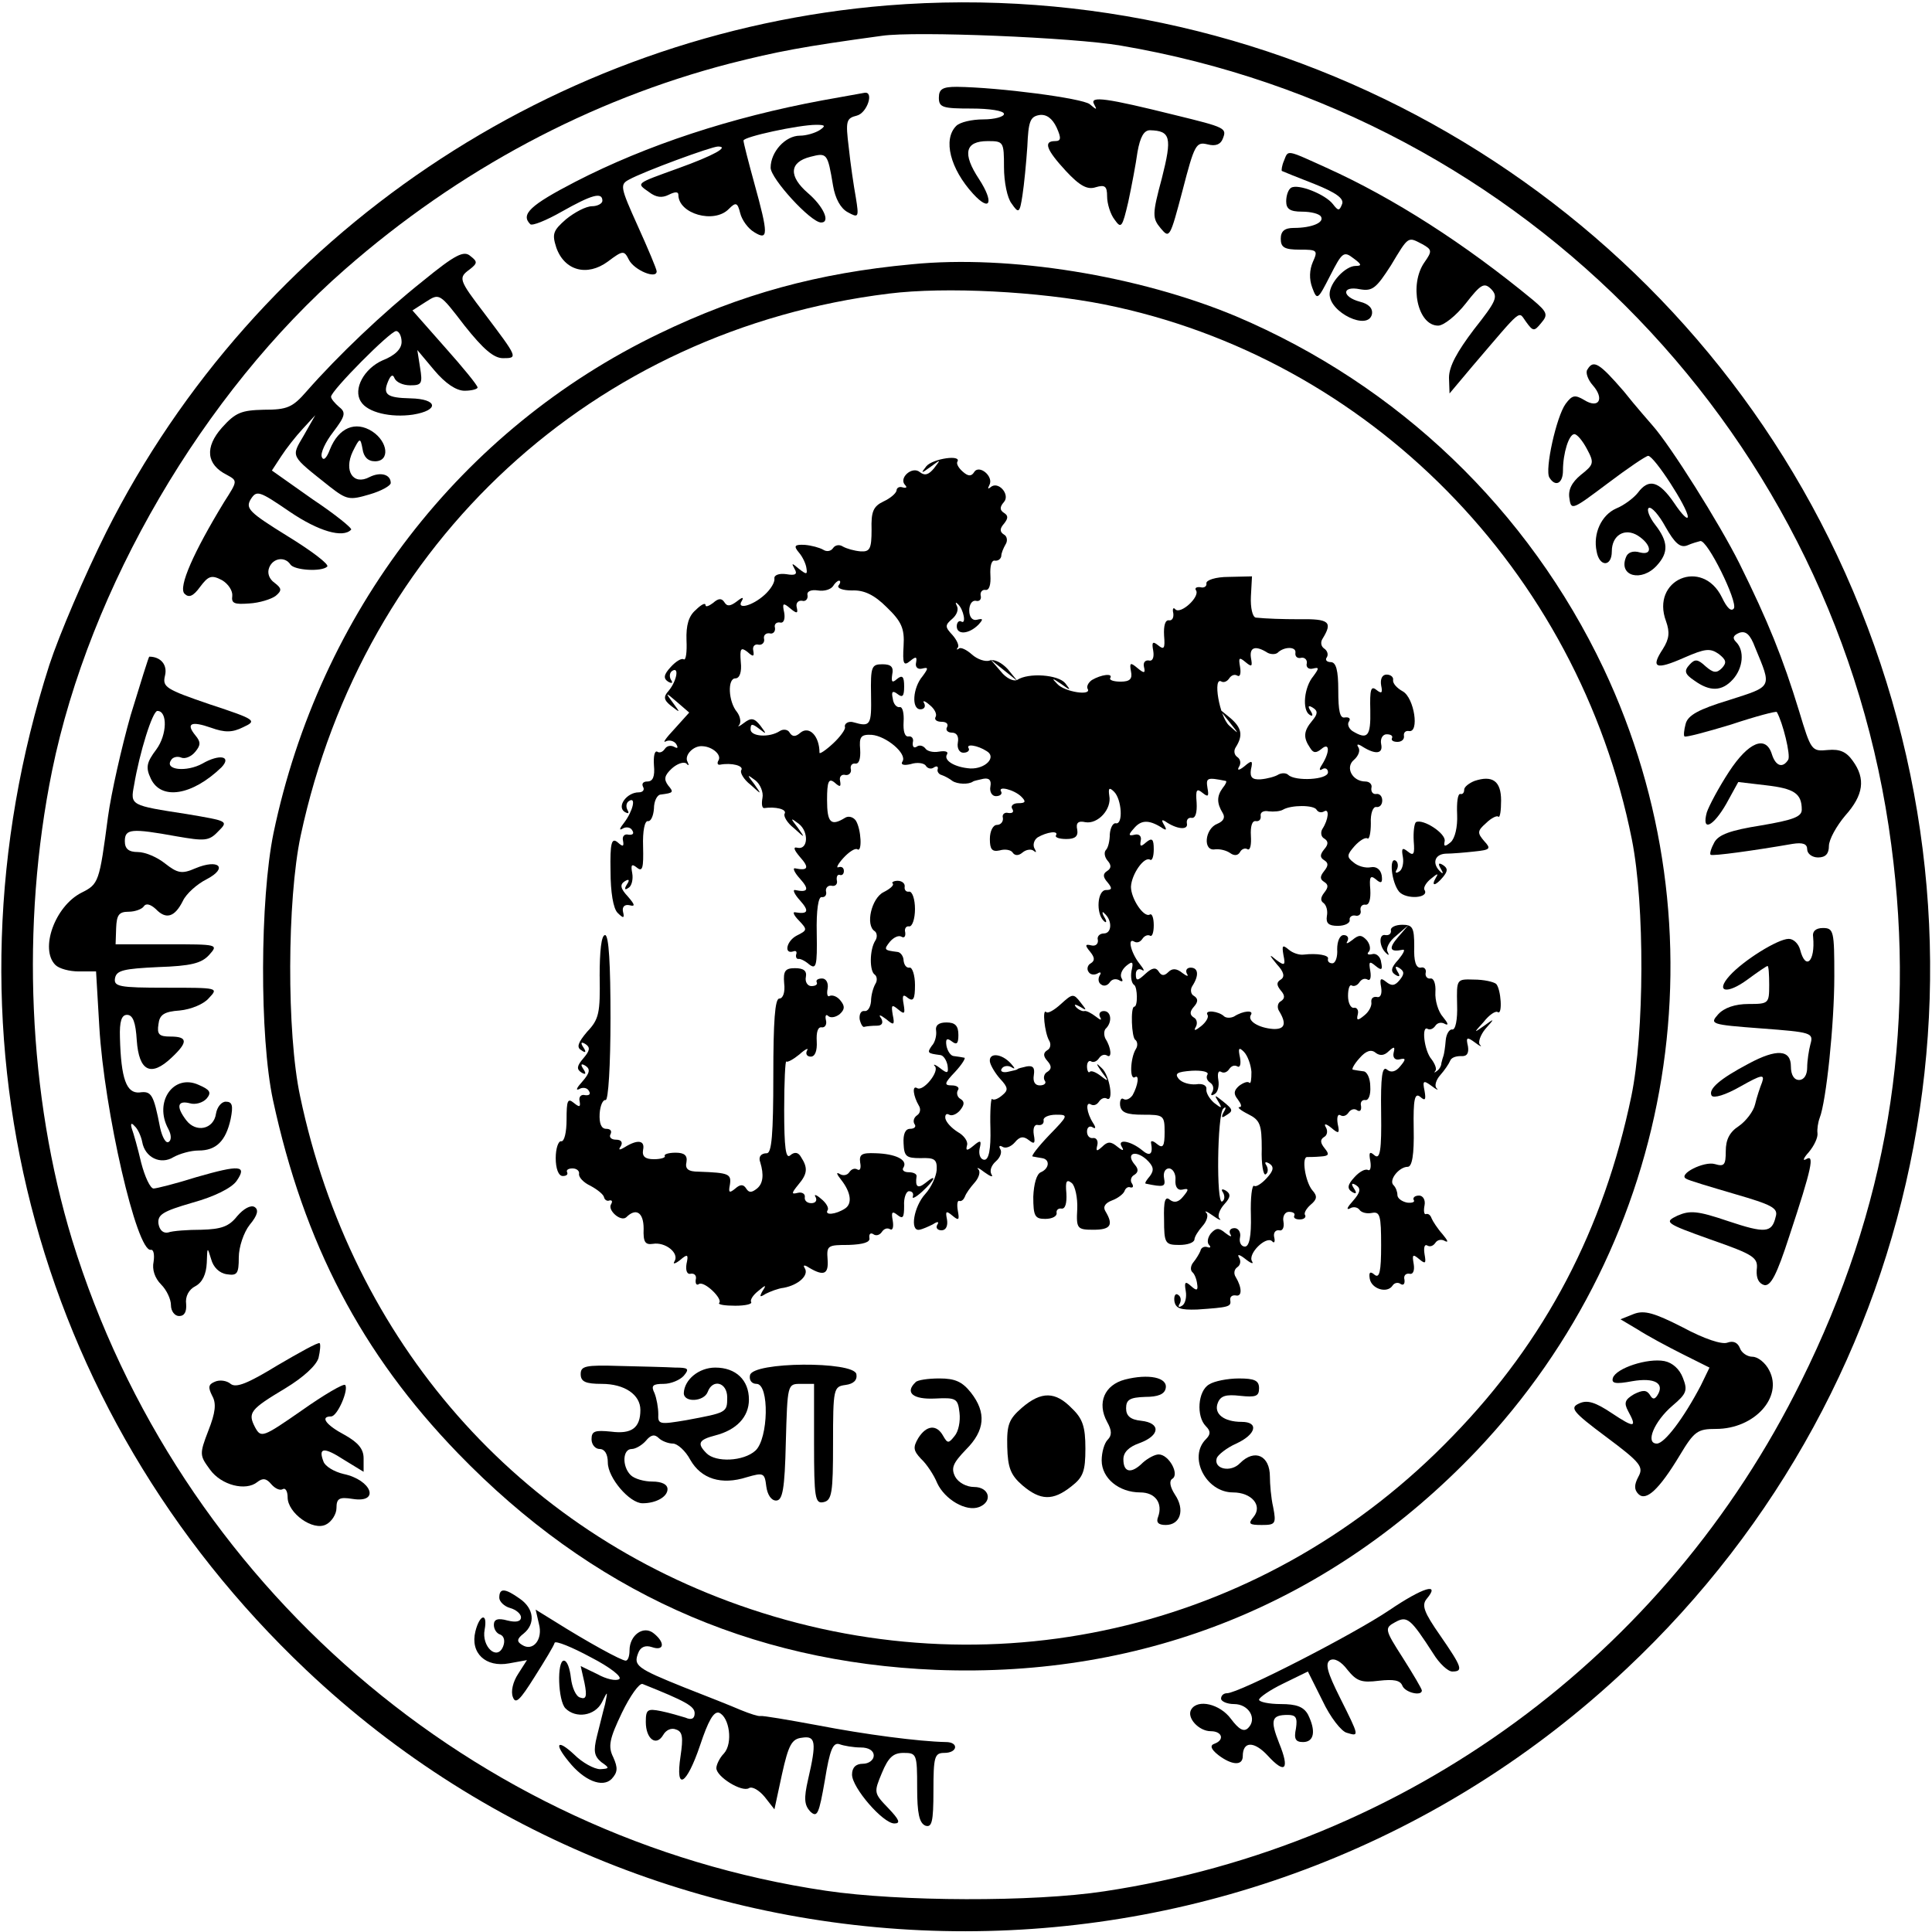 <?xml version="1.0" standalone="no"?>
<!DOCTYPE svg PUBLIC "-//W3C//DTD SVG 20010904//EN"
 "http://www.w3.org/TR/2001/REC-SVG-20010904/DTD/svg10.dtd">
<svg version="1.0" xmlns="http://www.w3.org/2000/svg"
 width="356pt" height="356pt" viewBox="0 0 356 356"
 preserveAspectRatio="xMidYMid meet">
<g transform="translate(0,356) scale(0.1,-0.1)"
fill="#000000" stroke="none">
<path d="M1635 3550 c-613 -50 -1163 -421 -1439 -970 -40 -80 -87 -190 -105
-245 -214 -667 -34 -1372 473 -1852 679 -643 1750 -642 2433 2 563 529 718
1352 388 2052 -315 667 -1015 1072 -1750 1013z m430 -74 c747 -127 1322 -724
1420 -1473 46 -347 -8 -670 -166 -988 -250 -507 -727 -856 -1284 -940 -131
-20 -378 -19 -513 1 -650 96 -1194 566 -1389 1199 -81 266 -95 580 -37 865 69
337 278 695 540 924 209 183 451 312 709 379 87 22 133 31 280 51 61 9 353 -3
440 -18z"/>
<path d="M1730 3380 c0 -18 7 -20 60 -20 33 0 60 -4 60 -10 0 -5 -17 -10 -38
-10 -21 0 -43 -5 -50 -12 -25 -25 -11 -79 31 -125 32 -35 39 -16 11 27 -31 47
-26 70 16 70 29 0 30 -1 30 -48 0 -27 6 -57 14 -67 13 -19 15 -18 20 15 3 19
7 60 9 90 2 46 5 55 22 58 13 2 24 -6 32 -23 9 -20 8 -25 -3 -25 -22 0 -16
-16 20 -55 26 -28 40 -35 55 -30 17 5 21 2 21 -17 0 -13 6 -33 14 -43 12 -17
14 -14 25 33 6 28 14 70 17 92 5 28 12 40 23 40 38 -1 41 -13 22 -88 -18 -67
-18 -74 -2 -93 16 -19 17 -17 40 70 22 85 25 90 46 85 15 -4 24 0 28 10 8 20
6 21 -88 44 -125 31 -158 36 -149 20 6 -11 5 -11 -8 0 -14 11 -167 31 -245 32
-26 0 -33 -4 -33 -20z"/>
<path d="M1515 3375 c-167 -31 -323 -82 -455 -150 -83 -43 -101 -60 -83 -78 3
-4 30 7 58 23 55 31 75 37 75 20 0 -5 -9 -10 -19 -10 -11 0 -32 -11 -48 -24
-24 -21 -26 -27 -18 -52 15 -43 57 -54 95 -26 28 21 30 21 39 3 10 -19 51 -36
51 -21 0 4 -16 42 -35 84 -32 71 -33 76 -16 85 27 15 152 61 164 61 22 0 -9
-17 -73 -40 -80 -29 -78 -27 -54 -44 13 -10 24 -11 36 -5 12 6 18 6 18 0 0
-35 66 -54 93 -26 13 13 16 12 21 -8 3 -12 14 -28 26 -35 26 -16 26 -4 0 90
-11 40 -20 75 -20 79 0 7 102 29 134 29 17 0 18 -2 6 -10 -8 -5 -24 -10 -36
-10 -27 0 -54 -30 -54 -59 0 -20 74 -101 93 -101 18 0 4 30 -24 54 -36 31 -35
57 4 67 31 8 32 7 42 -53 4 -24 14 -42 27 -49 20 -11 21 -10 15 27 -4 22 -10
63 -13 92 -6 49 -5 54 15 59 19 5 32 45 14 42 -5 -1 -39 -7 -78 -14z"/>
<path d="M2366 3264 c-4 -9 -5 -18 -4 -19 2 -1 29 -12 60 -24 40 -16 55 -27
51 -37 -5 -13 -7 -13 -17 0 -14 18 -64 38 -77 30 -5 -3 -9 -14 -9 -25 0 -14 7
-19 29 -19 17 0 32 -4 35 -9 7 -11 -17 -21 -50 -21 -17 0 -24 -6 -24 -20 0
-16 7 -20 35 -20 32 0 34 -1 24 -23 -6 -14 -7 -31 -1 -47 9 -24 10 -23 33 22
22 43 25 46 43 32 15 -11 16 -14 4 -14 -19 0 -48 -31 -48 -52 0 -34 71 -68 78
-37 2 11 -6 19 -22 23 -34 9 -34 30 0 23 23 -4 30 2 57 44 33 55 31 53 58 39
18 -10 18 -13 4 -33 -29 -41 -13 -117 25 -117 10 0 33 18 51 41 28 36 34 39
47 26 13 -14 9 -22 -32 -74 -31 -41 -46 -68 -46 -89 l1 -29 42 50 c95 111 84
102 99 82 13 -18 15 -18 28 -2 13 15 11 20 -15 42 -126 104 -257 188 -381 244
-75 34 -70 33 -78 13z"/>
<path d="M779 3042 c-73 -58 -156 -137 -214 -203 -26 -30 -36 -34 -79 -34 -41
-1 -52 -5 -77 -33 -32 -36 -29 -68 9 -87 20 -11 20 -11 -5 -50 -56 -92 -85
-157 -73 -169 8 -8 16 -5 29 13 15 20 21 22 40 12 12 -7 20 -20 19 -29 -2 -14
4 -16 31 -14 19 1 41 8 49 14 12 10 11 14 -2 24 -10 7 -14 18 -10 28 7 18 29
21 39 6 7 -11 58 -14 68 -4 4 4 -29 29 -73 56 -71 44 -78 51 -68 68 11 17 15
16 72 -23 53 -36 98 -49 113 -33 3 2 -29 28 -71 56 l-75 53 17 26 c9 14 27 37
40 51 l23 25 -21 -37 c-24 -41 -26 -36 48 -95 31 -24 36 -25 73 -14 21 6 39
16 39 21 0 16 -19 21 -39 11 -30 -16 -48 11 -31 47 13 26 14 26 18 5 2 -15 10
-23 23 -23 28 0 24 36 -5 55 -31 20 -62 7 -78 -33 -6 -16 -12 -22 -15 -14 -3
7 7 28 21 46 22 29 24 36 11 46 -8 7 -15 15 -15 19 0 11 109 121 120 121 5 0
10 -9 10 -20 0 -13 -12 -25 -35 -34 -34 -15 -55 -53 -40 -76 12 -20 55 -30 96
-24 49 8 46 29 -5 30 -43 1 -51 7 -41 31 5 12 9 14 12 6 3 -7 15 -13 29 -13
21 0 23 3 18 33 l-5 32 31 -37 c21 -25 41 -38 56 -38 13 0 24 3 24 6 0 4 -27
37 -60 74 l-60 68 25 16 c25 16 25 16 71 -44 35 -44 54 -60 71 -60 28 0 27 1
-34 82 -48 63 -49 66 -27 82 14 11 14 14 1 24 -12 11 -28 3 -88 -46z"/>
<path d="M1680 3073 c-173 -16 -315 -55 -466 -128 -365 -176 -625 -514 -710
-920 -25 -122 -26 -375 -1 -492 57 -264 163 -467 341 -651 245 -253 536 -385
881 -399 387 -15 730 125 996 404 369 389 461 960 234 1441 -139 293 -378 522
-677 649 -179 75 -418 114 -598 96z m355 -74 c487 -98 873 -490 972 -986 24
-121 23 -357 -1 -473 -51 -245 -158 -450 -329 -626 -338 -351 -834 -473 -1294
-319 -428 143 -735 493 -830 945 -25 117 -24 362 1 480 116 542 540 932 1084
999 105 13 276 4 397 -20z"/>
<path d="M1707 2701 c-11 -14 -10 -14 8 -1 19 14 19 14 6 -3 -10 -12 -17 -14
-26 -7 -14 12 -40 -11 -27 -24 4 -4 2 -6 -5 -4 -6 2 -11 -1 -11 -6 -1 -5 -11
-14 -24 -20 -19 -9 -23 -19 -22 -52 0 -35 -3 -41 -20 -40 -12 1 -26 5 -33 9
-6 4 -14 3 -18 -3 -4 -6 -12 -7 -18 -3 -7 4 -22 8 -34 9 -19 1 -21 -2 -11 -14
7 -8 13 -21 14 -29 2 -12 0 -12 -14 -1 -13 11 -14 11 -8 0 6 -10 2 -13 -15
-10 -14 2 -23 -2 -22 -8 1 -7 -7 -20 -18 -30 -23 -21 -53 -28 -42 -11 4 7 1 7
-9 -1 -12 -9 -18 -10 -23 -2 -5 8 -11 8 -21 -1 -8 -6 -14 -8 -14 -4 0 5 -8 1
-18 -9 -13 -11 -18 -28 -17 -56 1 -21 -1 -37 -5 -35 -4 3 -15 -4 -24 -14 -13
-14 -14 -21 -5 -27 7 -4 10 -3 5 4 -3 6 -2 13 3 16 13 8 8 -19 -7 -37 -10 -11
-9 -17 5 -28 17 -13 17 -13 3 6 -15 20 -14 20 8 1 l22 -19 -27 -30 c-16 -17
-23 -27 -16 -23 6 3 15 1 19 -5 4 -7 3 -9 -4 -5 -6 3 -13 2 -17 -4 -4 -6 -10
-8 -14 -5 -5 2 -7 -9 -6 -25 2 -21 -2 -30 -12 -30 -8 0 -11 -4 -8 -10 3 -5 0
-10 -8 -10 -22 0 -41 -26 -26 -36 7 -4 9 -3 5 4 -3 6 -2 13 3 16 14 9 7 -19
-9 -40 -8 -10 -10 -15 -3 -11 6 4 15 3 18 -3 4 -6 1 -9 -7 -8 -7 2 -12 -3 -10
-11 2 -11 0 -12 -10 -3 -11 9 -14 -1 -13 -53 0 -39 5 -69 13 -77 11 -11 13
-10 10 2 -2 9 3 14 12 12 11 -3 10 1 -3 16 -14 15 -15 22 -6 28 8 5 10 3 4 -6
-5 -8 -4 -11 3 -6 6 3 9 16 7 27 -3 16 -1 18 9 10 10 -8 12 0 11 39 -1 29 3
48 9 47 5 -1 10 9 11 23 0 14 6 26 13 26 23 3 24 4 13 17 -8 11 -7 18 7 31 10
9 22 13 27 9 4 -5 5 -3 2 3 -7 12 11 31 28 29 18 -1 35 -16 29 -26 -3 -5 -2
-9 3 -8 21 4 44 -2 39 -10 -3 -4 4 -17 17 -27 21 -19 21 -19 7 1 -14 18 -14
19 2 7 9 -7 15 -22 13 -32 -2 -11 -1 -19 3 -19 21 3 42 -2 38 -10 -3 -4 4 -17
17 -27 21 -19 21 -19 7 1 -14 18 -14 19 2 7 19 -15 17 -49 -3 -44 -8 2 -6 -4
5 -17 18 -20 15 -26 -9 -21 -5 1 -1 -8 9 -19 18 -20 15 -26 -9 -21 -5 1 -1 -8
9 -19 18 -20 15 -26 -9 -22 -5 1 -2 -6 7 -15 16 -17 16 -18 -4 -28 -19 -10
-24 -35 -6 -29 5 2 7 -1 5 -6 -1 -5 1 -8 4 -8 3 1 12 -3 20 -10 13 -10 15 -3
14 57 -1 43 3 68 9 67 6 -1 10 4 8 11 -1 6 4 11 10 10 7 -2 12 3 10 10 -1 6 1
11 5 10 5 -2 8 2 8 7 0 6 -4 9 -10 7 -5 -2 -1 6 9 17 10 11 22 19 26 16 9 -6
7 37 -3 53 -5 7 -14 9 -20 5 -26 -16 -33 -9 -33 33 0 34 3 41 14 32 10 -9 12
-8 10 3 -2 8 3 13 10 11 6 -1 11 4 10 10 -2 7 2 12 8 11 7 -1 10 9 9 26 -2 23
1 28 21 27 27 -2 66 -35 57 -49 -4 -6 2 -8 15 -5 12 4 25 2 28 -3 3 -5 10 -7
15 -3 5 3 8 2 7 -3 -2 -4 2 -10 7 -11 6 -2 15 -7 20 -11 9 -6 30 -7 38 -1 1 1
10 3 19 5 11 2 15 -3 13 -14 -2 -10 3 -18 10 -18 8 0 12 4 10 8 -8 12 24 4 37
-9 9 -9 8 -12 -6 -12 -9 0 -14 -5 -11 -10 4 -6 1 -9 -7 -8 -7 2 -12 -3 -10 -9
1 -7 -4 -13 -11 -13 -7 0 -13 -11 -13 -26 0 -19 4 -24 18 -21 10 3 21 1 24 -4
4 -6 11 -6 18 0 7 6 17 7 21 3 5 -4 5 -2 1 5 -3 6 -1 15 6 20 17 10 39 13 34
4 -3 -4 6 -7 19 -7 16 0 22 5 20 17 -3 13 2 17 15 14 23 -4 49 24 44 49 -2 14
0 16 9 7 14 -14 17 -61 3 -58 -5 1 -10 -8 -11 -20 0 -12 -3 -25 -7 -29 -4 -4
-3 -13 3 -20 7 -8 7 -14 -1 -19 -8 -5 -8 -11 1 -21 9 -11 8 -14 -3 -14 -16 0
-19 -43 -4 -57 5 -5 6 -1 1 7 -5 8 -4 12 0 7 15 -13 14 -37 -1 -37 -8 0 -13
-6 -11 -12 1 -7 -4 -12 -12 -10 -12 3 -12 0 -2 -12 8 -10 9 -16 1 -21 -6 -3
-8 -11 -4 -16 3 -5 10 -6 16 -3 6 4 8 2 4 -4 -3 -6 -2 -13 3 -16 5 -4 12 -2
16 4 4 6 11 7 17 4 6 -4 8 -2 5 3 -4 6 0 16 8 23 12 10 14 8 10 -9 -2 -11 0
-23 5 -26 6 -4 7 -40 0 -40 -7 0 -5 -57 2 -61 4 -3 5 -11 1 -17 -10 -16 -12
-57 -2 -52 9 6 6 -15 -4 -33 -5 -7 -12 -10 -17 -7 -4 3 -7 -3 -6 -12 2 -13 12
-17 42 -17 38 0 40 -1 40 -32 0 -26 -3 -31 -14 -22 -7 6 -12 7 -11 2 4 -21 -2
-26 -17 -13 -21 17 -46 21 -37 6 5 -8 2 -8 -8 0 -12 10 -18 10 -28 0 -10 -9
-12 -9 -9 3 2 8 -2 14 -8 13 -6 -1 -11 4 -11 12 0 8 5 11 10 8 6 -4 7 -1 1 8
-12 19 -14 40 -4 34 5 -3 11 -1 15 5 4 6 10 8 14 6 14 -9 6 43 -9 56 -11 11
-11 9 0 -7 14 -18 13 -19 -1 -8 -9 7 -18 11 -21 8 -2 -3 -5 2 -5 10 0 8 4 12
8 9 4 -2 10 0 14 6 4 6 10 8 15 5 9 -6 8 14 -3 31 -3 6 -3 14 0 18 13 12 11
33 -3 33 -7 0 -10 -5 -7 -11 4 -7 1 -6 -8 1 -8 6 -17 11 -21 10 -3 -1 -10 2
-15 7 -5 6 -2 6 7 1 13 -8 13 -7 1 8 -13 17 -15 16 -36 -3 -12 -11 -24 -18
-27 -15 -8 8 -3 -38 5 -52 4 -6 3 -15 -3 -18 -8 -5 -8 -11 0 -20 8 -9 8 -15 0
-20 -6 -3 -8 -11 -5 -16 4 -5 -1 -9 -9 -9 -9 0 -13 7 -11 19 2 13 -1 18 -13
16 -9 -2 -17 -4 -17 -5 0 -1 -8 -3 -18 -5 -9 -2 -15 1 -11 6 3 5 11 6 17 3 8
-5 8 -3 0 6 -17 19 -41 21 -39 4 1 -7 10 -22 19 -32 15 -16 15 -21 4 -30 -8
-7 -16 -10 -19 -7 -2 2 -4 -22 -3 -54 1 -39 -3 -58 -11 -58 -7 0 -11 9 -9 20
4 16 2 17 -11 6 -12 -10 -15 -10 -12 1 2 7 -6 18 -17 24 -11 7 -21 17 -23 25
-1 7 2 10 7 7 5 -3 14 1 20 8 8 10 9 16 1 21 -6 3 -8 11 -5 16 4 5 -2 9 -11 9
-15 0 -14 4 6 25 13 14 20 26 17 26 -4 1 -12 2 -19 3 -6 0 -12 9 -14 19 -2 13
1 15 10 8 9 -7 12 -4 12 12 0 17 -6 23 -22 23 -14 0 -21 -5 -19 -16 1 -8 -2
-21 -8 -27 -9 -13 -8 -14 15 -17 6 0 12 -9 14 -19 2 -15 0 -16 -14 -5 -9 7
-14 8 -9 3 8 -10 -22 -47 -33 -40 -10 6 -7 -15 3 -32 4 -6 3 -14 -3 -18 -6 -4
-8 -11 -5 -16 4 -5 0 -9 -8 -9 -9 0 -13 -10 -12 -27 1 -24 5 -27 31 -27 26 1
31 -2 30 -22 -1 -12 -10 -32 -21 -44 -21 -23 -29 -69 -11 -66 6 1 17 6 25 10
9 6 12 5 8 -1 -3 -5 0 -10 8 -10 8 0 12 8 10 20 -3 15 -2 17 10 7 12 -10 13
-8 10 9 -2 11 -1 20 3 18 4 -1 8 3 10 8 2 6 10 17 18 26 8 9 11 20 7 24 -5 5
1 3 11 -5 11 -8 17 -10 13 -4 -4 7 0 17 8 24 8 7 12 17 8 23 -3 5 -1 7 4 4 6
-4 16 0 23 8 9 11 16 12 26 4 10 -8 12 -6 9 10 -2 12 1 20 8 18 7 -1 11 3 10
9 -1 5 9 10 23 10 23 0 23 -1 -13 -38 -20 -21 -34 -39 -30 -39 4 -1 12 -2 17
-3 15 -2 14 -19 -2 -26 -8 -3 -13 -22 -14 -45 0 -36 3 -41 22 -41 13 0 22 5
21 11 -1 5 3 9 9 8 7 -1 10 10 9 28 -2 22 0 27 10 19 6 -5 11 -27 10 -48 -2
-36 0 -38 30 -38 32 0 37 9 22 34 -5 8 -1 15 12 20 11 4 21 12 23 17 2 6 7 9
11 7 5 -1 6 2 3 7 -4 5 -2 13 4 16 8 5 8 11 1 19 -17 20 0 28 21 10 14 -13 15
-20 7 -31 -6 -7 -10 -13 -8 -14 34 -7 37 -6 34 10 -2 10 2 18 9 18 7 0 13 -10
12 -21 -1 -13 4 -20 13 -18 12 3 12 0 1 -13 -8 -10 -16 -12 -24 -6 -9 8 -12
-2 -11 -36 0 -44 2 -47 28 -47 15 0 27 4 28 10 0 5 7 16 15 25 8 9 11 20 7 24
-5 5 1 3 12 -5 11 -8 17 -10 12 -5 -4 4 0 16 9 26 12 13 12 19 3 25 -7 4 -10
3 -5 -4 3 -6 3 -13 -2 -16 -11 -6 -9 161 2 171 5 5 6 2 1 -6 -5 -9 -4 -12 3
-7 15 9 15 11 -5 27 -15 12 -16 12 -8 -1 8 -13 6 -13 -8 -2 -9 8 -15 19 -14
25 1 7 -7 11 -19 9 -12 -1 -26 3 -32 10 -8 10 -3 13 24 15 19 1 32 -2 29 -7
-3 -5 -1 -11 5 -15 6 -4 7 -11 4 -17 -4 -6 -2 -8 4 -4 6 3 9 15 7 26 -2 12 0
18 5 15 5 -3 11 -1 15 5 4 6 10 8 15 5 5 -3 7 4 5 16 -4 18 -2 20 7 11 7 -7
13 -24 14 -37 0 -14 -1 -23 -4 -20 -3 3 -11 0 -19 -6 -10 -9 -10 -15 -2 -25 6
-8 8 -14 3 -14 -5 0 2 -6 16 -13 22 -11 25 -19 25 -64 -1 -28 3 -49 7 -47 5 3
5 10 2 16 -5 7 -2 8 5 4 9 -6 8 -13 -5 -27 -9 -10 -20 -17 -23 -14 -4 2 -7
-22 -6 -54 1 -39 -3 -58 -11 -58 -7 0 -11 8 -9 17 2 9 -3 17 -10 17 -8 0 -11
-5 -8 -11 4 -6 0 -5 -9 2 -12 10 -17 10 -27 -1 -6 -8 -7 -17 -3 -21 4 -4 2 -6
-3 -4 -6 2 -12 -1 -13 -7 -2 -5 -8 -15 -13 -21 -5 -6 -6 -14 -2 -18 4 -3 8
-13 9 -22 2 -12 -1 -13 -11 -4 -11 10 -13 8 -10 -9 2 -11 -1 -24 -7 -27 -6 -4
-8 -2 -4 4 3 6 2 13 -3 16 -5 4 -8 -2 -7 -11 2 -14 11 -17 42 -16 58 4 63 5
61 17 -1 6 3 10 10 9 12 -3 12 14 0 34 -4 6 -3 14 3 18 6 4 7 12 3 18 -4 7 2
5 12 -3 10 -8 16 -10 12 -4 -8 14 26 47 37 37 4 -5 6 -1 4 7 -2 8 2 14 9 13 6
-2 10 5 8 16 -2 10 3 18 10 18 8 0 12 -3 10 -7 -2 -4 2 -7 10 -7 8 0 12 4 10
8 -3 3 2 12 10 19 12 10 13 16 3 27 -13 16 -20 62 -9 61 3 0 14 0 25 1 15 1
16 4 7 15 -8 10 -9 16 -1 21 6 3 7 12 3 18 -4 7 0 7 10 -1 14 -12 16 -11 12 7
-2 12 0 19 5 16 5 -3 11 -1 15 5 4 6 11 8 16 4 5 -3 8 0 7 8 -2 7 2 12 8 11 6
-1 10 10 9 25 0 15 -6 28 -13 28 -7 1 -15 2 -19 3 -3 0 2 10 12 21 12 14 22
17 30 10 8 -6 16 -5 24 3 10 9 12 9 9 -3 -2 -9 3 -14 11 -12 12 3 12 0 1 -13
-8 -10 -17 -12 -24 -6 -9 8 -12 -13 -11 -79 1 -70 -2 -87 -12 -79 -9 8 -11 6
-8 -10 2 -12 0 -19 -4 -17 -5 3 -16 -3 -25 -13 -13 -14 -14 -21 -5 -27 8 -5
10 -3 4 6 -6 9 -4 11 4 6 9 -6 8 -13 -6 -29 -10 -11 -13 -17 -6 -14 6 4 14 3
18 -2 3 -5 13 -8 23 -6 15 3 17 -5 17 -60 0 -48 -3 -61 -12 -54 -8 7 -11 5 -9
-7 3 -19 32 -28 42 -13 3 5 10 7 15 3 5 -3 8 0 7 8 -2 7 2 12 9 11 7 -2 10 6
8 18 -3 17 -2 19 10 9 12 -10 13 -8 10 9 -2 12 0 19 5 16 5 -3 11 -1 15 5 4 6
12 7 18 3 7 -3 4 2 -5 13 -9 10 -18 24 -20 29 -2 6 -6 9 -10 8 -4 -2 -5 6 -3
16 2 10 -3 18 -10 18 -8 0 -12 -4 -10 -8 3 -4 -3 -6 -12 -5 -10 2 -18 8 -18
14 0 6 -3 14 -7 18 -10 9 10 34 26 34 8 0 12 22 11 70 -1 55 2 67 12 59 9 -8
11 -6 8 11 -4 19 -2 20 13 9 9 -7 14 -9 9 -4 -4 4 -1 15 7 24 8 9 16 21 18 26
2 6 10 9 20 9 11 -1 15 5 13 18 -4 17 -2 18 13 7 9 -7 14 -9 9 -4 -4 4 1 18
10 29 18 20 17 20 -2 6 -20 -14 -20 -14 -1 7 10 13 22 21 26 18 9 -6 6 42 -3
52 -5 4 -23 8 -41 8 -32 1 -32 1 -31 -46 1 -28 -3 -47 -9 -46 -5 1 -11 -8 -12
-20 -1 -13 -3 -25 -4 -28 -1 -3 -3 -9 -4 -14 0 -5 -4 -12 -9 -15 -4 -3 -5 -3
-2 1 3 3 -1 13 -7 21 -14 16 -19 64 -7 56 4 -2 10 0 14 6 4 6 12 7 18 3 7 -3
5 2 -4 13 -9 10 -15 31 -14 46 1 15 -3 26 -9 25 -6 -1 -10 4 -9 10 2 7 -3 12
-9 10 -9 -1 -13 12 -12 39 0 35 -3 40 -22 40 -13 0 -22 -5 -21 -10 1 -6 -3
-10 -10 -9 -13 3 -12 -22 2 -34 4 -4 5 -3 2 3 -4 6 3 20 16 30 l22 19 -19 -22
c-18 -21 -15 -28 9 -23 5 1 1 -7 -8 -18 -14 -15 -15 -22 -6 -28 8 -5 10 -3 4
6 -5 9 -4 11 4 6 9 -6 9 -11 0 -22 -9 -11 -15 -11 -25 -3 -10 8 -12 6 -9 -10
2 -12 -1 -20 -8 -18 -7 1 -11 -3 -10 -10 1 -6 -4 -17 -13 -24 -12 -10 -15 -10
-12 2 2 8 -2 13 -7 12 -6 -1 -11 9 -11 22 0 13 3 22 7 19 4 -2 10 0 14 6 4 6
10 8 15 5 5 -3 7 4 5 16 -3 17 -2 19 10 9 11 -9 13 -7 10 7 -1 10 -9 17 -16
15 -8 -2 -11 0 -7 4 4 4 3 13 -3 21 -10 11 -15 11 -27 1 -9 -7 -13 -8 -9 -2 3
6 0 11 -7 11 -7 0 -12 -11 -12 -26 1 -14 -3 -26 -9 -26 -5 0 -9 3 -8 8 3 7
-20 11 -45 8 -8 -1 -20 3 -27 9 -12 10 -13 8 -10 -10 4 -19 2 -20 -13 -9 -14
12 -14 10 1 -8 13 -14 15 -23 7 -28 -8 -5 -8 -10 0 -20 8 -9 8 -15 0 -20 -6
-3 -7 -12 -3 -18 14 -23 11 -34 -11 -33 -27 2 -48 15 -41 26 6 9 -14 8 -31 -3
-6 -3 -14 -3 -18 0 -10 10 -37 13 -31 3 3 -4 -3 -14 -12 -21 -10 -8 -14 -9
-10 -2 4 6 3 15 -3 18 -8 5 -8 11 0 20 8 9 8 15 0 20 -6 3 -7 12 -3 18 13 20
11 34 -3 34 -7 0 -10 -5 -7 -11 4 -6 0 -5 -8 1 -11 9 -19 9 -26 2 -8 -8 -13
-7 -18 1 -5 8 -12 7 -24 -4 -15 -14 -18 -14 -18 -1 0 8 5 11 11 8 6 -4 4 1 -4
11 -16 20 -23 49 -10 41 5 -3 11 -1 15 5 4 6 10 8 14 6 4 -3 7 6 7 19 0 13 -3
22 -7 20 -11 -7 -35 29 -35 51 1 23 24 56 35 50 4 -3 7 6 7 19 0 19 -3 22 -14
13 -10 -9 -12 -8 -10 3 2 8 -3 13 -11 11 -12 -3 -12 0 -2 11 13 16 27 17 50 3
10 -7 12 -6 6 4 -6 10 -4 11 6 4 21 -13 39 -13 36 -1 -1 7 3 11 9 10 7 -1 10
10 9 28 -2 24 0 27 11 18 10 -8 12 -7 9 9 -3 19 -1 20 34 13 2 -1 -1 -7 -6
-13 -11 -15 -11 -28 0 -46 5 -8 2 -15 -10 -20 -23 -9 -27 -51 -4 -47 9 1 21
-2 28 -7 7 -5 14 -5 18 2 3 6 10 8 14 5 5 -2 7 9 6 25 -1 17 2 28 9 27 6 -1
10 3 9 10 -1 6 5 10 15 8 9 -1 21 0 26 3 15 9 57 9 62 0 3 -5 9 -6 14 -3 10 6
8 -15 -3 -32 -4 -6 -3 -15 3 -18 8 -5 8 -11 0 -20 -8 -10 -8 -15 0 -20 8 -5 8
-10 0 -20 -8 -10 -8 -15 0 -20 8 -5 8 -10 0 -20 -7 -9 -7 -15 -1 -19 5 -4 8
-14 6 -24 -2 -13 3 -18 20 -18 13 0 23 5 22 11 -1 5 4 9 10 8 7 -2 12 3 10 10
-1 6 3 11 9 10 7 -1 10 10 9 28 -2 23 0 27 10 19 10 -9 13 -7 11 7 -2 11 -10
17 -20 15 -10 -2 -24 2 -32 9 -13 10 -12 14 2 30 9 10 20 17 24 14 3 -2 6 10
6 28 -1 18 4 31 10 30 6 -1 11 4 11 12 0 8 -5 13 -11 12 -6 -1 -10 4 -9 11 2
6 -3 12 -11 12 -24 0 -38 26 -21 40 8 7 12 17 8 23 -4 6 -1 7 8 1 24 -15 38
-13 34 5 -2 10 3 18 10 18 8 0 12 -3 10 -7 -2 -4 2 -7 10 -7 8 0 13 5 12 11
-1 6 3 10 9 9 20 -4 10 61 -11 73 -11 6 -19 15 -18 21 1 5 -4 10 -12 10 -8 0
-12 -8 -10 -20 3 -14 1 -16 -9 -8 -10 8 -12 0 -11 -38 1 -48 -5 -55 -33 -38
-7 5 -10 13 -6 18 3 5 0 8 -8 7 -9 -2 -12 12 -12 50 0 37 -4 52 -14 52 -7 0
-11 4 -7 9 3 5 1 12 -5 16 -6 4 -7 12 -3 18 19 31 13 37 -44 36 -29 0 -60 1
-79 3 -6 1 -10 18 -9 39 l2 37 -43 -1 c-24 0 -42 -6 -41 -12 1 -5 -4 -9 -11
-7 -8 1 -11 -2 -8 -6 7 -12 -28 -44 -38 -35 -4 5 -6 1 -4 -7 1 -8 -2 -14 -8
-13 -7 1 -10 -10 -9 -28 2 -24 0 -27 -11 -18 -10 8 -12 6 -9 -10 2 -12 -1 -20
-8 -18 -7 1 -11 -4 -9 -12 3 -12 0 -12 -12 -2 -13 11 -15 10 -12 -6 3 -14 -2
-19 -19 -19 -13 0 -22 3 -19 7 5 9 -17 6 -34 -4 -7 -5 -10 -12 -8 -16 9 -14
-43 -6 -56 9 -11 11 -9 11 7 0 18 -13 19 -13 8 1 -13 16 -68 20 -89 6 -6 -3
-20 3 -30 16 l-19 22 25 -20 25 -20 -18 22 c-11 12 -25 19 -33 16 -8 -3 -23 2
-33 11 -10 9 -21 14 -24 11 -4 -3 -5 -2 -2 2 3 3 -2 14 -10 23 -14 15 -14 18
0 30 8 7 12 17 8 24 -3 6 -2 7 2 3 11 -10 16 -39 6 -32 -4 2 -8 -2 -8 -9 0
-16 22 -15 40 3 9 10 9 12 -3 9 -8 -2 -14 5 -14 17 0 11 5 19 12 18 7 -2 11 3
9 10 -1 6 3 11 9 10 7 -1 10 10 9 27 -1 17 2 28 8 27 6 -1 11 3 12 8 0 6 4 15
8 22 4 6 3 15 -3 18 -8 5 -8 11 0 20 8 10 8 15 0 20 -8 5 -8 11 0 20 12 14
-11 40 -25 27 -5 -4 -5 -2 -2 4 9 16 -19 39 -28 24 -5 -8 -11 -8 -21 1 -7 6
-12 14 -10 18 9 14 -45 6 -57 -8z m-162 -220 c-3 -5 8 -9 25 -9 22 1 41 -8 64
-31 27 -26 33 -39 31 -71 -2 -33 0 -38 12 -28 11 9 13 8 11 -3 -2 -8 3 -13 11
-11 12 3 12 1 1 -14 -18 -21 -21 -61 -4 -61 7 0 10 5 7 11 -4 6 1 5 10 -3 9
-7 14 -17 11 -22 -3 -5 2 -9 11 -9 9 0 13 -4 10 -10 -3 -5 1 -10 9 -10 9 0 13
-7 11 -18 -2 -11 3 -19 10 -19 8 0 12 4 10 8 -6 9 16 6 33 -5 19 -11 -2 -33
-30 -32 -29 2 -50 15 -43 26 3 5 -3 7 -15 5 -11 -2 -22 1 -25 6 -4 5 -11 7
-16 3 -5 -3 -8 0 -7 8 2 7 -2 12 -8 11 -7 -1 -10 10 -9 27 1 16 -2 28 -7 27
-6 -1 -12 6 -13 16 -3 13 0 15 9 8 9 -7 12 -4 12 14 0 18 -3 22 -13 14 -9 -8
-11 -6 -9 8 3 14 -2 19 -18 19 -20 0 -22 -4 -21 -57 1 -55 -1 -59 -32 -50 -9
3 -18 -2 -16 -9 1 -4 -9 -18 -22 -30 -14 -13 -25 -20 -25 -17 0 31 -19 50 -35
37 -9 -8 -15 -8 -20 0 -3 6 -12 7 -18 3 -20 -13 -54 -10 -54 3 0 11 3 11 16 1
14 -11 14 -10 2 6 -11 14 -17 15 -30 5 -9 -7 -13 -8 -9 -4 4 5 2 16 -4 24 -16
19 -18 62 -3 62 8 0 12 12 10 30 -2 25 0 28 12 19 11 -10 13 -9 11 2 -2 8 3
13 10 11 6 -1 11 4 10 10 -2 7 3 12 10 11 6 -2 11 3 10 10 -2 6 2 11 9 10 7
-2 10 6 8 18 -4 18 -2 19 11 8 12 -10 15 -10 12 2 -2 8 3 13 10 12 6 -2 11 3
10 10 -2 7 6 11 19 9 12 -2 24 2 28 8 3 5 8 10 11 10 3 0 3 -4 -1 -9z m791
-124 c6 -3 14 -3 18 0 12 12 35 12 33 0 -1 -7 4 -11 11 -9 6 1 11 -4 10 -10
-2 -7 3 -12 11 -10 12 3 12 1 1 -14 -17 -20 -21 -62 -7 -71 6 -4 7 -1 2 7 -6
9 -4 11 4 6 10 -6 9 -12 -1 -24 -16 -19 -17 -31 -4 -50 6 -10 11 -10 21 -2 15
13 16 -5 1 -29 -6 -9 -5 -12 1 -8 5 3 10 0 10 -6 0 -14 -60 -17 -73 -5 -4 4
-12 4 -18 1 -6 -4 -21 -8 -33 -9 -16 -1 -20 4 -18 18 4 17 2 18 -12 6 -10 -8
-14 -8 -10 -1 4 6 3 14 -3 18 -6 4 -7 12 -3 18 14 22 11 36 -10 54 l-22 18 20
-25 c19 -24 19 -24 0 -7 -18 16 -31 92 -14 81 4 -2 10 0 14 6 4 6 10 8 15 5 5
-3 7 4 5 16 -3 17 -2 19 10 9 12 -10 13 -8 10 8 -3 20 9 23 31 9z"/>
<path d="M2717 2121 c-10 -4 -19 -11 -19 -16 0 -6 -3 -9 -7 -8 -5 1 -7 -16 -6
-38 1 -23 -4 -44 -12 -51 -11 -9 -13 -8 -11 2 3 14 -40 42 -53 35 -3 -3 -5
-18 -4 -35 2 -24 0 -28 -11 -19 -10 8 -12 6 -9 -10 2 -11 -1 -24 -7 -27 -6 -4
-8 -2 -4 4 3 6 2 13 -2 16 -13 8 -8 -40 6 -57 13 -15 56 -12 47 3 -3 4 3 14
12 21 12 10 14 10 9 2 -10 -17 -1 -16 13 1 9 11 9 16 0 22 -8 5 -10 3 -4 -7 5
-8 4 -10 0 -6 -17 15 -12 33 9 34 11 0 35 2 53 4 29 3 31 5 18 19 -13 15 -13
19 3 33 10 10 21 15 23 12 3 -2 5 11 5 30 0 36 -16 47 -49 36z"/>
<path d="M1645 1932 c3 -3 -5 -10 -17 -16 -22 -11 -34 -61 -16 -72 4 -3 5 -11
1 -17 -11 -17 -11 -57 -1 -63 4 -3 5 -11 1 -17 -4 -7 -8 -21 -8 -32 -1 -11 -6
-19 -12 -18 -6 1 -10 -5 -9 -15 2 -9 6 -16 9 -14 4 1 14 2 23 2 9 0 12 5 8 13
-6 8 -3 8 9 -1 14 -12 16 -11 12 8 -3 18 -2 20 10 10 12 -10 13 -8 10 10 -3
16 -1 19 8 11 10 -7 13 -2 13 24 0 18 -5 33 -10 32 -6 -1 -10 5 -11 13 0 8 -6
16 -12 16 -24 3 -25 4 -13 19 7 8 16 12 21 9 5 -3 8 0 7 8 -2 7 2 12 7 11 6
-1 11 14 11 32 0 18 -5 33 -11 32 -5 -1 -9 3 -8 9 1 6 -5 11 -13 11 -7 0 -12
-3 -9 -5z"/>
<path d="M1105 1761 c1 -67 -1 -79 -23 -102 -17 -20 -20 -29 -11 -34 8 -6 10
-4 4 5 -6 9 -4 11 4 6 9 -6 8 -12 -4 -26 -12 -14 -13 -20 -4 -26 8 -5 10 -3 4
6 -6 9 -4 11 4 6 9 -6 8 -13 -6 -29 -10 -11 -13 -17 -6 -14 6 4 15 3 18 -3 4
-6 1 -9 -7 -8 -7 2 -12 -3 -10 -11 2 -11 0 -12 -11 -3 -11 9 -13 4 -13 -31 0
-23 -4 -41 -10 -40 -5 1 -10 -13 -10 -31 0 -19 5 -33 13 -33 7 0 10 3 8 7 -2
4 2 7 10 7 8 0 13 -5 12 -10 -1 -6 8 -16 21 -22 13 -7 24 -16 25 -21 1 -5 6
-8 10 -6 5 1 6 -2 3 -7 -7 -11 18 -33 28 -24 18 18 32 9 32 -21 -1 -25 3 -30
17 -28 23 4 49 -17 40 -32 -4 -6 1 -5 10 2 14 12 16 11 12 -7 -2 -12 1 -20 8
-18 7 1 11 -4 9 -11 -1 -8 2 -11 6 -8 10 6 45 -28 37 -35 -2 -3 11 -5 30 -5
18 0 32 3 29 7 -2 4 4 13 13 20 14 12 16 12 8 0 -6 -11 -5 -12 6 -5 8 4 23 10
33 11 27 5 47 23 39 36 -4 6 -1 7 8 1 27 -16 36 -12 34 15 -2 26 0 27 39 27
27 1 40 5 38 13 -1 7 2 10 7 7 5 -4 12 -2 16 4 4 6 10 8 15 5 5 -3 7 4 5 16
-3 16 -1 18 9 10 10 -8 12 -4 12 17 -1 15 4 27 9 27 6 0 9 -4 7 -10 -2 -5 6
-1 17 9 24 22 29 35 6 16 -14 -11 -19 -7 -16 13 0 4 -6 7 -15 7 -8 0 -13 4 -9
9 8 14 -15 25 -52 26 -25 1 -30 -2 -28 -17 2 -10 0 -16 -5 -13 -5 3 -11 1 -15
-5 -4 -6 -12 -7 -18 -3 -7 4 -5 -1 3 -11 18 -23 21 -44 7 -53 -17 -11 -38 -13
-32 -3 3 4 -3 14 -12 21 -9 8 -14 9 -10 3 3 -6 0 -11 -8 -11 -8 0 -13 5 -12
11 1 6 -5 10 -13 8 -12 -3 -12 -1 1 15 17 20 18 31 5 51 -5 9 -12 10 -20 3 -8
-7 -11 14 -11 84 0 51 2 92 4 89 2 -2 13 4 24 13 11 10 18 13 14 7 -3 -6 0
-11 7 -11 8 0 12 11 11 28 -1 17 2 27 9 26 6 -1 10 5 8 13 -2 8 0 12 4 8 4 -4
13 -3 21 3 10 9 10 15 2 25 -6 8 -15 11 -20 9 -4 -3 -6 3 -4 13 2 11 -3 19
-10 19 -8 0 -12 -3 -10 -7 2 -4 -2 -7 -10 -7 -7 0 -12 8 -10 17 2 11 -4 16
-20 16 -18 0 -22 -5 -20 -28 2 -16 -2 -28 -9 -28 -8 0 -11 -42 -11 -142 0
-108 -3 -143 -12 -143 -11 0 -16 -7 -12 -17 7 -23 5 -39 -6 -48 -10 -8 -15 -8
-20 0 -5 8 -11 8 -20 0 -11 -9 -13 -8 -10 7 3 20 -2 22 -57 24 -20 0 -26 5
-23 18 2 12 -4 17 -20 17 -13 0 -22 -3 -20 -6 2 -3 -7 -6 -20 -6 -16 0 -22 5
-20 17 4 18 -10 20 -34 5 -10 -6 -12 -5 -7 2 4 7 1 12 -9 12 -9 0 -13 5 -10
10 3 6 0 10 -8 10 -9 0 -13 10 -12 28 1 15 6 26 11 25 5 -1 9 64 9 151 0 99
-3 153 -10 153 -7 0 -10 -30 -10 -76z"/>
<path d="M1070 1028 c0 -14 9 -18 39 -18 42 0 71 -20 71 -48 0 -33 -16 -45
-54 -40 -30 3 -36 1 -36 -14 0 -10 7 -18 15 -18 9 0 15 -9 15 -25 0 -28 40
-75 64 -75 25 0 46 12 46 26 0 9 -11 14 -28 14 -15 0 -33 5 -40 12 -16 16 -15
48 2 48 7 0 19 7 26 15 9 11 16 13 24 5 5 -5 17 -10 26 -10 8 0 23 -13 32 -30
20 -35 57 -47 104 -32 31 9 33 8 36 -17 2 -15 9 -26 18 -26 12 0 16 20 18 108
3 106 3 107 27 107 l25 0 0 -111 c0 -99 2 -110 17 -107 16 3 18 17 18 108 0
102 1 105 23 108 15 2 22 9 20 20 -5 24 -191 23 -196 -2 -2 -9 3 -16 12 -16
24 0 22 -101 -2 -123 -22 -20 -73 -22 -90 -5 -18 18 -15 25 16 33 39 10 62 34
62 66 0 36 -24 59 -62 59 -30 0 -57 -22 -58 -47 0 -18 37 -16 44 2 9 25 36 18
36 -10 0 -28 -1 -28 -76 -42 -48 -8 -52 -8 -51 11 0 12 -3 29 -7 39 -7 14 -3
17 17 17 13 0 30 7 37 15 11 13 8 15 -16 15 -16 1 -62 2 -102 3 -63 2 -72 0
-72 -15z"/>
<path d="M2073 1018 c-38 -10 -52 -43 -33 -78 9 -16 9 -25 1 -33 -6 -6 -11
-23 -11 -38 0 -33 32 -59 71 -59 28 0 42 -20 33 -45 -4 -10 0 -15 14 -15 27 0
36 28 17 56 -9 14 -11 25 -5 29 14 8 -6 45 -25 45 -7 0 -20 -7 -29 -15 -21
-21 -36 -19 -36 6 0 13 10 23 30 30 38 14 39 37 3 41 -20 2 -28 9 -28 23 0 16
7 20 35 21 24 0 36 5 38 16 4 20 -32 27 -75 16z"/>
<path d="M1687 1013 c-20 -19 -5 -32 36 -30 39 2 42 0 45 -26 2 -16 -2 -35 -9
-43 -11 -14 -13 -14 -21 0 -12 22 -31 20 -46 -4 -10 -17 -9 -23 5 -38 10 -9
24 -30 30 -45 14 -30 53 -53 77 -44 26 10 19 37 -9 37 -14 0 -29 8 -35 19 -8
16 -4 25 20 50 35 35 38 68 9 105 -16 20 -29 26 -58 26 -21 0 -41 -3 -44 -7z"/>
<path d="M2228 1009 c-21 -12 -24 -59 -6 -77 9 -9 9 -15 0 -24 -33 -33 0 -98
50 -98 34 0 55 -24 38 -45 -11 -13 -8 -15 15 -15 25 0 27 2 21 33 -4 17 -6 43
-6 56 0 39 -28 52 -55 25 -17 -18 -49 -11 -43 9 2 6 18 19 36 27 37 17 42 40
10 40 -33 0 -52 15 -44 35 5 13 15 16 41 13 29 -3 35 -1 35 14 0 14 -8 18 -37
18 -21 0 -46 -5 -55 -11z"/>
<path d="M1883 966 c-24 -21 -28 -31 -27 -72 1 -38 6 -52 28 -71 33 -28 56
-29 90 -2 22 17 26 28 26 70 0 40 -5 55 -25 74 -30 31 -56 32 -92 1z"/>
<path d="M2925 2879 c-4 -5 1 -19 10 -29 22 -25 11 -44 -16 -27 -17 10 -22 9
-34 -7 -17 -23 -39 -122 -30 -136 11 -18 25 -11 25 13 0 32 11 67 21 67 5 0
15 -12 23 -27 14 -26 13 -29 -11 -48 -17 -14 -24 -28 -21 -44 3 -22 6 -20 70
28 37 28 71 51 75 51 11 0 73 -96 73 -112 0 -7 -11 4 -25 25 -28 41 -47 46
-67 19 -7 -9 -25 -23 -40 -29 -27 -12 -43 -46 -36 -79 5 -29 28 -29 28 0 0 30
24 44 48 29 25 -16 28 -37 4 -31 -13 4 -23 0 -26 -9 -14 -35 29 -46 57 -15 22
24 21 44 -3 75 -11 14 -16 28 -12 31 5 3 19 -13 31 -35 17 -30 27 -39 40 -34
9 4 20 7 24 8 13 3 69 -111 62 -124 -5 -7 -13 1 -22 20 -36 74 -132 33 -103
-44 7 -20 6 -32 -6 -51 -23 -35 -13 -39 39 -16 39 17 48 18 64 7 14 -11 15
-16 6 -26 -10 -10 -16 -9 -30 3 -15 14 -20 14 -30 3 -10 -11 -9 -17 9 -29 29
-21 51 -20 71 2 19 21 22 53 6 69 -7 7 -6 12 6 17 12 4 20 -3 29 -27 31 -75
33 -71 -48 -97 -56 -17 -76 -28 -80 -44 -3 -11 -4 -22 -2 -23 2 -2 40 8 86 22
45 15 83 25 84 23 11 -19 26 -80 21 -88 -10 -16 -23 -12 -30 10 -11 36 -43 23
-79 -32 -19 -29 -37 -63 -41 -75 -10 -37 12 -26 36 16 l22 40 51 -6 c52 -6 66
-15 66 -45 0 -13 -16 -19 -75 -29 -57 -9 -78 -17 -86 -31 -6 -11 -9 -21 -7
-23 3 -3 82 8 151 20 19 3 27 0 27 -10 0 -8 9 -15 20 -15 14 0 20 7 20 21 0
12 14 37 30 56 34 38 38 68 14 101 -12 17 -24 22 -46 20 -30 -3 -31 -1 -53 72
-30 98 -57 165 -110 272 -37 74 -127 217 -160 254 -5 6 -30 34 -53 63 -45 52
-56 59 -67 40z"/>
<path d="M241 2243 c-17 -60 -36 -144 -42 -188 -16 -121 -17 -124 -49 -140
-49 -25 -77 -104 -48 -133 7 -7 26 -12 43 -12 l32 0 6 -102 c9 -154 69 -416
95 -411 5 1 7 -9 5 -22 -3 -14 2 -30 14 -42 10 -10 18 -27 18 -38 0 -11 7 -20
15 -20 10 0 14 8 13 22 -2 14 5 27 17 33 13 7 20 22 21 43 1 30 1 30 8 7 4
-15 15 -26 29 -28 19 -3 22 1 22 31 0 19 9 46 20 60 15 18 17 28 9 33 -7 4
-20 -3 -32 -17 -15 -19 -29 -24 -66 -25 -25 0 -53 -2 -61 -5 -9 -2 -16 4 -18
16 -2 17 8 23 63 39 40 11 72 27 81 40 20 29 6 30 -74 7 -38 -12 -74 -21 -79
-21 -6 0 -16 21 -23 48 -6 26 -14 54 -17 62 -3 10 -1 12 5 5 6 -5 12 -19 14
-29 5 -29 34 -43 58 -28 11 6 31 12 46 12 32 0 50 17 59 58 5 25 3 32 -9 32
-8 0 -16 -10 -18 -22 -4 -29 -37 -36 -55 -12 -19 25 -16 37 7 31 10 -3 24 1
31 9 9 11 6 16 -15 25 -46 21 -83 -31 -56 -81 6 -11 6 -21 1 -24 -5 -4 -12 8
-16 26 -12 62 -16 68 -38 65 -24 -2 -34 25 -36 101 -1 30 3 42 13 42 11 0 16
-14 18 -47 4 -57 26 -68 64 -32 31 29 30 39 -2 39 -21 0 -25 4 -22 23 2 17 10
23 39 25 21 2 45 12 54 23 18 19 17 19 -79 19 -87 0 -97 2 -94 18 3 14 16 17
79 20 61 2 80 7 94 22 18 20 17 20 -77 20 l-95 0 1 30 c1 24 5 30 23 30 12 0
25 5 28 10 4 6 12 4 22 -5 19 -20 35 -15 50 15 6 13 26 31 44 40 40 21 22 38
-21 20 -25 -11 -33 -9 -56 9 -15 12 -37 21 -50 21 -17 0 -24 6 -24 20 0 23 12
24 95 9 52 -9 60 -9 77 9 19 19 19 19 -58 32 -104 16 -104 16 -97 53 10 60 34
137 43 137 19 0 18 -44 -2 -71 -18 -24 -20 -33 -10 -54 19 -40 76 -31 130 21
20 21 -4 25 -35 7 -29 -16 -70 -12 -58 6 3 6 12 8 19 5 7 -3 19 2 26 11 10 12
10 18 0 30 -18 22 -8 27 29 14 25 -9 39 -9 59 1 26 12 24 14 -61 42 -82 28
-88 32 -83 53 5 20 -8 35 -29 35 -1 0 -16 -48 -34 -107z"/>
<path d="M3341 1833 c4 -45 -14 -62 -24 -23 -3 11 -12 20 -21 20 -20 0 -84
-40 -109 -68 -27 -30 -5 -35 33 -7 19 14 35 25 37 25 2 0 3 -16 3 -35 0 -34
-1 -35 -38 -35 -25 0 -45 -7 -56 -19 -16 -18 -14 -19 79 -26 93 -7 97 -8 91
-29 -3 -11 -6 -31 -6 -43 0 -14 -6 -23 -15 -23 -9 0 -15 9 -15 25 0 31 -26 33
-78 5 -53 -28 -75 -47 -68 -59 4 -5 25 1 53 17 39 22 45 23 40 8 -4 -10 -10
-28 -13 -41 -3 -13 -17 -31 -30 -40 -17 -11 -24 -25 -24 -46 0 -26 -3 -29 -20
-24 -20 6 -69 -19 -53 -27 4 -3 45 -15 89 -28 69 -20 81 -26 76 -42 -7 -30
-19 -31 -88 -8 -56 19 -70 20 -93 10 -25 -12 -23 -14 61 -44 80 -28 88 -33 85
-56 -1 -16 4 -25 14 -28 12 -2 23 19 46 90 42 127 47 152 31 142 -7 -4 -5 2 5
13 10 12 17 27 16 35 -1 7 1 20 4 28 12 30 27 173 27 261 0 83 -1 89 -21 89
-13 0 -20 -6 -18 -17z"/>
<path d="M3011 1139 l-25 -10 32 -19 c17 -11 54 -31 82 -45 l50 -25 -16 -33
c-32 -61 -67 -107 -81 -107 -22 0 -5 41 29 70 26 22 28 28 19 51 -6 16 -19 28
-34 31 -31 6 -89 -13 -95 -31 -3 -10 4 -12 36 -6 41 7 60 -4 46 -26 -5 -8 -9
-8 -14 1 -6 9 -13 9 -29 1 -17 -10 -19 -16 -11 -31 17 -31 12 -32 -30 -4 -30
20 -45 25 -60 18 -18 -8 -13 -15 50 -62 63 -47 69 -55 59 -73 -8 -15 -8 -24 0
-32 14 -14 38 8 76 71 27 45 33 49 67 49 71 0 124 59 98 108 -7 14 -21 25 -31
25 -9 0 -20 7 -23 16 -4 10 -12 14 -23 10 -10 -4 -43 7 -82 28 -53 27 -71 32
-90 25z"/>
<path d="M511 1044 c-54 -33 -76 -42 -86 -34 -7 6 -20 8 -29 4 -12 -5 -13 -10
-5 -26 8 -14 6 -31 -7 -64 -17 -44 -16 -46 3 -72 21 -29 66 -40 87 -23 10 8
17 7 26 -4 7 -8 16 -12 21 -9 5 3 9 -4 9 -15 0 -29 47 -63 71 -50 10 5 19 19
19 30 0 18 5 21 30 17 51 -8 35 35 -17 46 -17 4 -34 14 -37 23 -10 26 1 27 38
3 l36 -22 0 25 c0 17 -10 29 -35 43 -34 18 -46 34 -25 34 12 0 33 50 26 58 -3
3 -39 -18 -80 -47 -72 -50 -75 -51 -86 -31 -14 27 -9 33 56 72 33 20 57 42 61
56 3 13 4 25 2 27 -3 2 -37 -17 -78 -41z"/>
<path d="M2560 593 c-65 -44 -277 -153 -299 -153 -6 0 -11 -4 -11 -10 0 -5 11
-10 24 -10 27 0 43 -27 26 -44 -8 -8 -17 -3 -32 17 -20 27 -61 37 -73 17 -9
-15 14 -40 36 -40 21 0 26 -16 7 -23 -9 -3 -7 -10 7 -21 25 -19 45 -20 45 -2
0 28 21 28 46 1 32 -35 41 -26 21 23 -17 43 -14 52 16 52 15 0 18 -5 15 -25
-4 -19 -1 -25 13 -25 21 0 24 21 9 51 -8 14 -21 19 -50 19 -22 0 -40 4 -40 8
0 4 20 18 45 30 l45 22 27 -54 c14 -30 35 -57 45 -59 23 -7 23 -7 -13 65 -23
46 -28 63 -18 69 8 4 20 -2 32 -18 17 -21 26 -24 58 -20 27 3 39 1 43 -9 5
-13 36 -20 36 -9 0 3 -16 30 -35 60 -34 53 -34 55 -14 66 22 12 28 7 70 -58
11 -18 27 -33 35 -33 21 0 18 8 -22 66 -30 43 -35 56 -25 68 26 31 -7 21 -69
-21z"/>
<path d="M920 616 c0 -7 9 -16 20 -19 11 -3 20 -11 20 -17 0 -8 -9 -10 -25 -6
-18 5 -25 2 -25 -8 0 -8 5 -16 12 -18 7 -3 9 -12 5 -22 -11 -27 -40 0 -34 31
6 32 -9 29 -17 -3 -10 -40 19 -67 62 -59 l33 6 -16 -25 c-10 -15 -14 -33 -10
-43 5 -14 13 -6 40 37 19 30 36 58 37 63 2 4 32 -8 67 -27 35 -18 58 -36 52
-40 -6 -4 -24 0 -40 9 l-31 15 7 -31 c5 -25 3 -31 -8 -27 -8 2 -15 19 -17 36
-2 18 -7 32 -13 32 -13 0 -11 -74 3 -88 19 -19 54 -14 67 11 11 22 11 22 6 -3
-4 -14 -10 -40 -15 -59 -7 -28 -5 -37 8 -48 16 -11 15 -12 -2 -13 -11 0 -33
12 -48 27 -31 29 -38 21 -10 -13 28 -35 62 -49 79 -32 11 12 12 20 3 40 -10
20 -7 34 16 82 15 31 32 55 38 53 80 -32 96 -41 96 -54 0 -10 -6 -13 -17 -8
-10 3 -30 9 -45 12 -25 5 -28 3 -28 -20 0 -31 19 -46 32 -24 5 9 15 14 24 10
12 -4 13 -15 8 -49 -10 -66 11 -54 36 20 15 45 25 63 35 60 19 -8 26 -56 9
-75 -8 -8 -14 -21 -14 -27 0 -16 47 -45 60 -37 6 4 19 -4 29 -16 l18 -23 14
65 c12 54 18 65 37 67 25 4 27 -8 11 -77 -8 -35 -7 -47 4 -59 13 -12 16 -5 27
58 9 56 15 70 27 66 8 -3 26 -6 39 -6 15 0 24 -6 24 -15 0 -8 -9 -15 -20 -15
-13 0 -20 -7 -20 -20 0 -24 57 -90 78 -90 12 0 9 7 -11 28 -27 28 -27 29 -12
65 12 29 21 37 40 37 24 0 25 -2 25 -64 0 -48 4 -65 15 -70 12 -4 15 6 15 64
0 63 2 70 20 70 25 0 27 20 3 20 -50 1 -149 14 -237 31 -54 10 -101 18 -105
17 -3 -1 -19 4 -36 11 -16 7 -64 26 -105 42 -87 35 -93 40 -84 63 4 11 13 15
25 11 23 -8 25 8 4 25 -19 16 -45 -3 -45 -31 0 -11 -3 -19 -7 -19 -8 0 -70 34
-132 73 l-34 21 6 -26 c8 -29 -11 -52 -31 -39 -10 6 -10 11 3 21 22 18 19 46
-7 64 -28 20 -38 20 -38 2z"/>
</g>
</svg>
